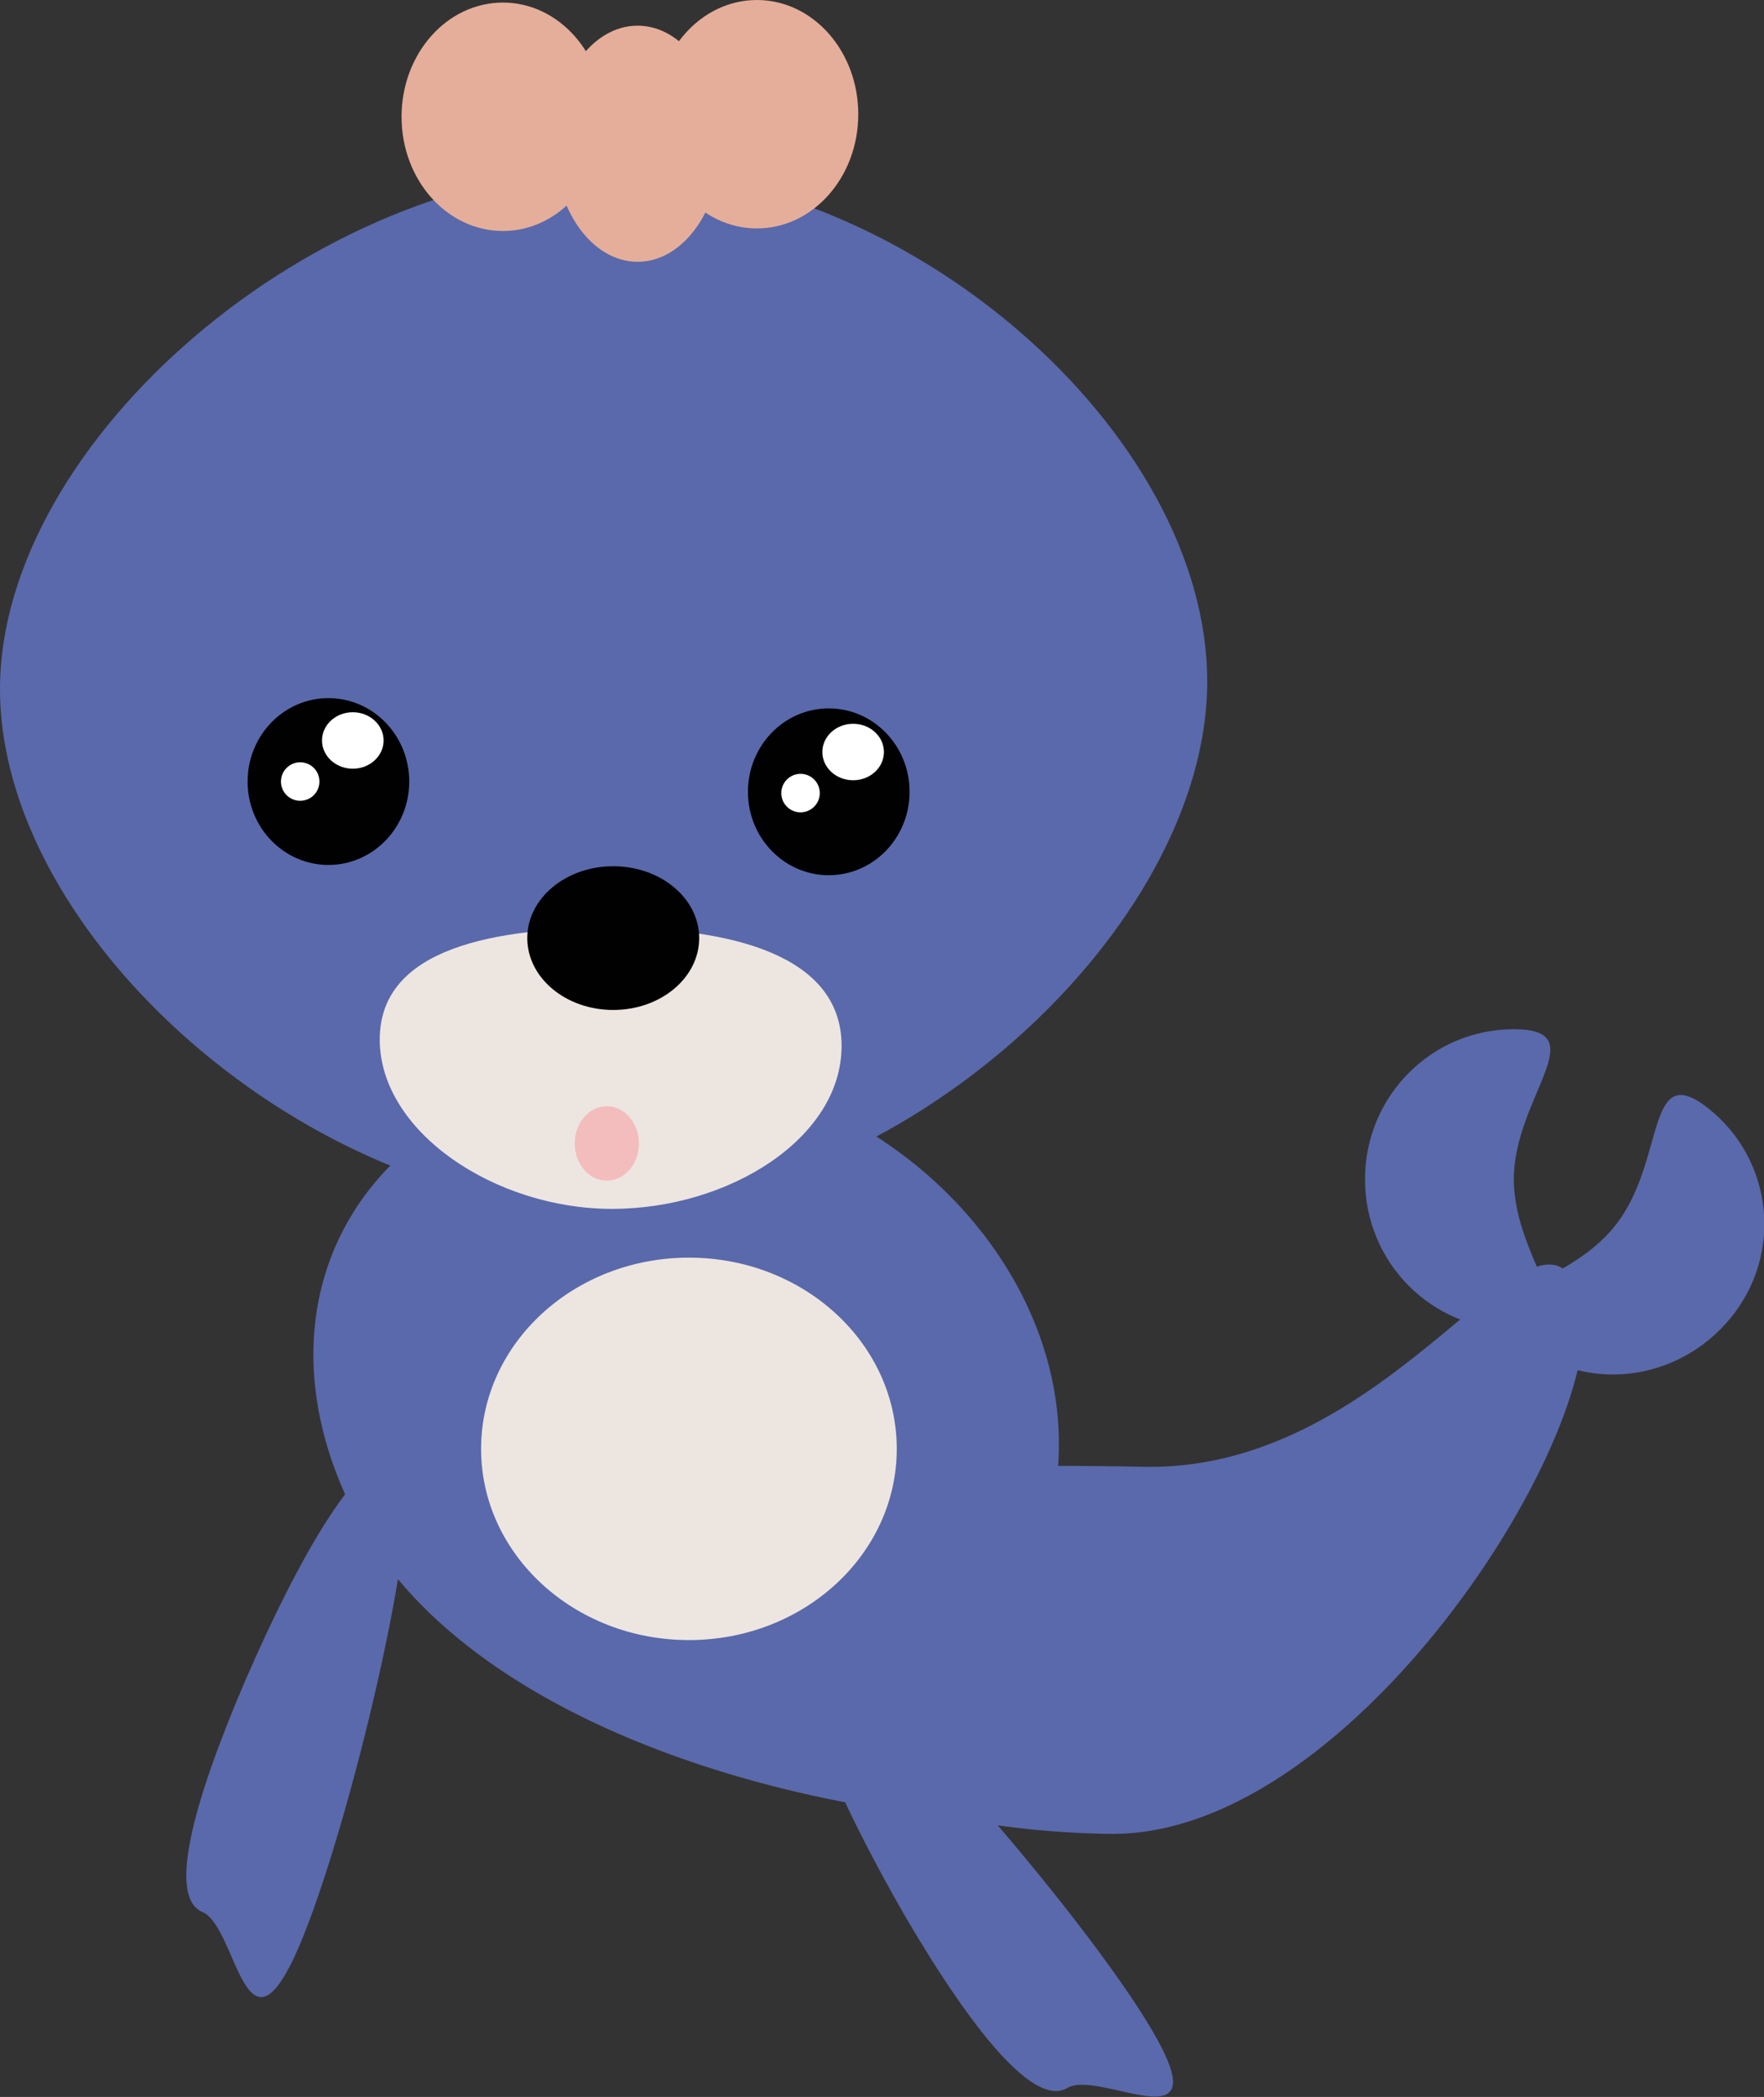 <?xml version="1.0" encoding="utf-8"?>
<!-- Generator: Adobe Illustrator 24.1.3, SVG Export Plug-In . SVG Version: 6.00 Build 0)  -->
<svg version="1.1" id="seal" xmlns="http://www.w3.org/2000/svg" xmlns:xlink="http://www.w3.org/1999/xlink" x="0px" y="0px"
	 viewBox="0 0 137.5 163.4" style="enable-background:new 0 0 137.5 163.4;" xml:space="preserve">
<rect x="0" y="0" width="137.5" height="163.4" fill="#333333" stroke="none"/>
<style type="text/css">
	.st0{fill:#5A69AB;}
	.st1{fill:#EDE6E0;}
	.st2{fill:#010101;}
	.st3{fill:#F3BCBD;}
	.st4{fill:#FFFFFF;}
	.st5{fill:#E5AE9A;}
</style>
<g id="tail">
	<path class="st0" d="M89.3,114.3c-19.5-0.4-37.8,0.6-38,10.3c-0.2,9.8,15.5,18,35.1,18.3c19.5,0.4,40.1-33.1,36.7-42.2
		C119.6,91.5,108.8,114.6,89.3,114.3z"/>
	<path class="st0" d="M118,91.9c0,6.5,6.4,11.7,0,11.7c-6.4,0-11.6-5.2-11.6-11.7s5.2-11.7,11.6-11.7C124.4,80.2,118,85.5,118,91.9z
		"/>
	<path class="st0" d="M125.9,95.5c4-5,2.3-13.1,7.3-9.1c5,4,5.8,11.3,1.7,16.3s-11.3,5.9-16.3,1.9S121.9,100.6,125.9,95.5z"/>
</g>
<path id="belly" class="st0" d="M80,123.2c-8.2,16.5,24.8,19,3.9,19s-47.7-7.7-56.2-24.1c-9.3-18,2.1-34.8,23-34.8
	S89.3,104.4,80,123.2z"/>
<path id="head" class="st0" d="M94.1,53.1c0,19.3-24,41.2-47,41.2S0,73,0,53.7s24.6-40.5,47.7-40.5S94.1,33.8,94.1,53.1z"/>
<g id="nose_1_">
	<path id="nose" class="st1" d="M65.6,81.5c0,7.2-8.8,12.7-17.9,12.7s-18.1-6-18.1-13.2c0-7.2,9.1-8.7,18.1-8.7S65.6,74.3,65.6,81.5
		z"/>
	<ellipse class="st2" cx="47.8" cy="73.1" rx="6.7" ry="5.6"/>
	<ellipse class="st3" cx="47.3" cy="89.1" rx="2.5" ry="2.9"/>
</g>
<path id="fin_x5F_left" class="st0" d="M19.1,131c-4.2,9.8-6,16.9-3.3,18c2.7,1.2,3.3,12.4,7.5,2.7c4.2-9.8,10.5-36.9,7.8-38
	C28.3,112.5,23.3,121.3,19.1,131z"/>
<path id="fin_x5F_right" class="st0" d="M70.6,149.4c5.4,9.2,10.1,14.8,12.6,13.3c2.5-1.5,12,4.7,6.6-4.5
	c-5.4-9.2-23.6-30.2-26.1-28.8C61.2,131,65.3,140.2,70.6,149.4z"/>
<g id="right_x5F_eye">
	<ellipse class="st2" cx="64.6" cy="61.7" rx="6.3" ry="6.5"/>
	<ellipse class="st4" cx="66.5" cy="58.6" rx="2.4" ry="2.2"/>
	<ellipse class="st4" cx="62.4" cy="61.8" rx="1.5" ry="1.5"/>
</g>
<g id="left_x5F_eye">
	<ellipse class="st2" cx="25.6" cy="60.9" rx="6.3" ry="6.5"/>
	<ellipse class="st4" cx="27.5" cy="57.7" rx="2.4" ry="2.2"/>
	<ellipse class="st4" cx="23.4" cy="60.9" rx="1.5" ry="1.5"/>
</g>
<ellipse id="belly_x5F_stripe" class="st1" cx="53.7" cy="112.9" rx="16.2" ry="14.9"/>
<g id="shell">
	<ellipse class="st5" cx="59" cy="8.9" rx="7.9" ry="8.9"/>
	<ellipse class="st5" cx="39.2" cy="9.1" rx="7.9" ry="8.9"/>
	<ellipse class="st5" cx="49.7" cy="11.2" rx="6.5" ry="9.2"/>
</g>
</svg>

